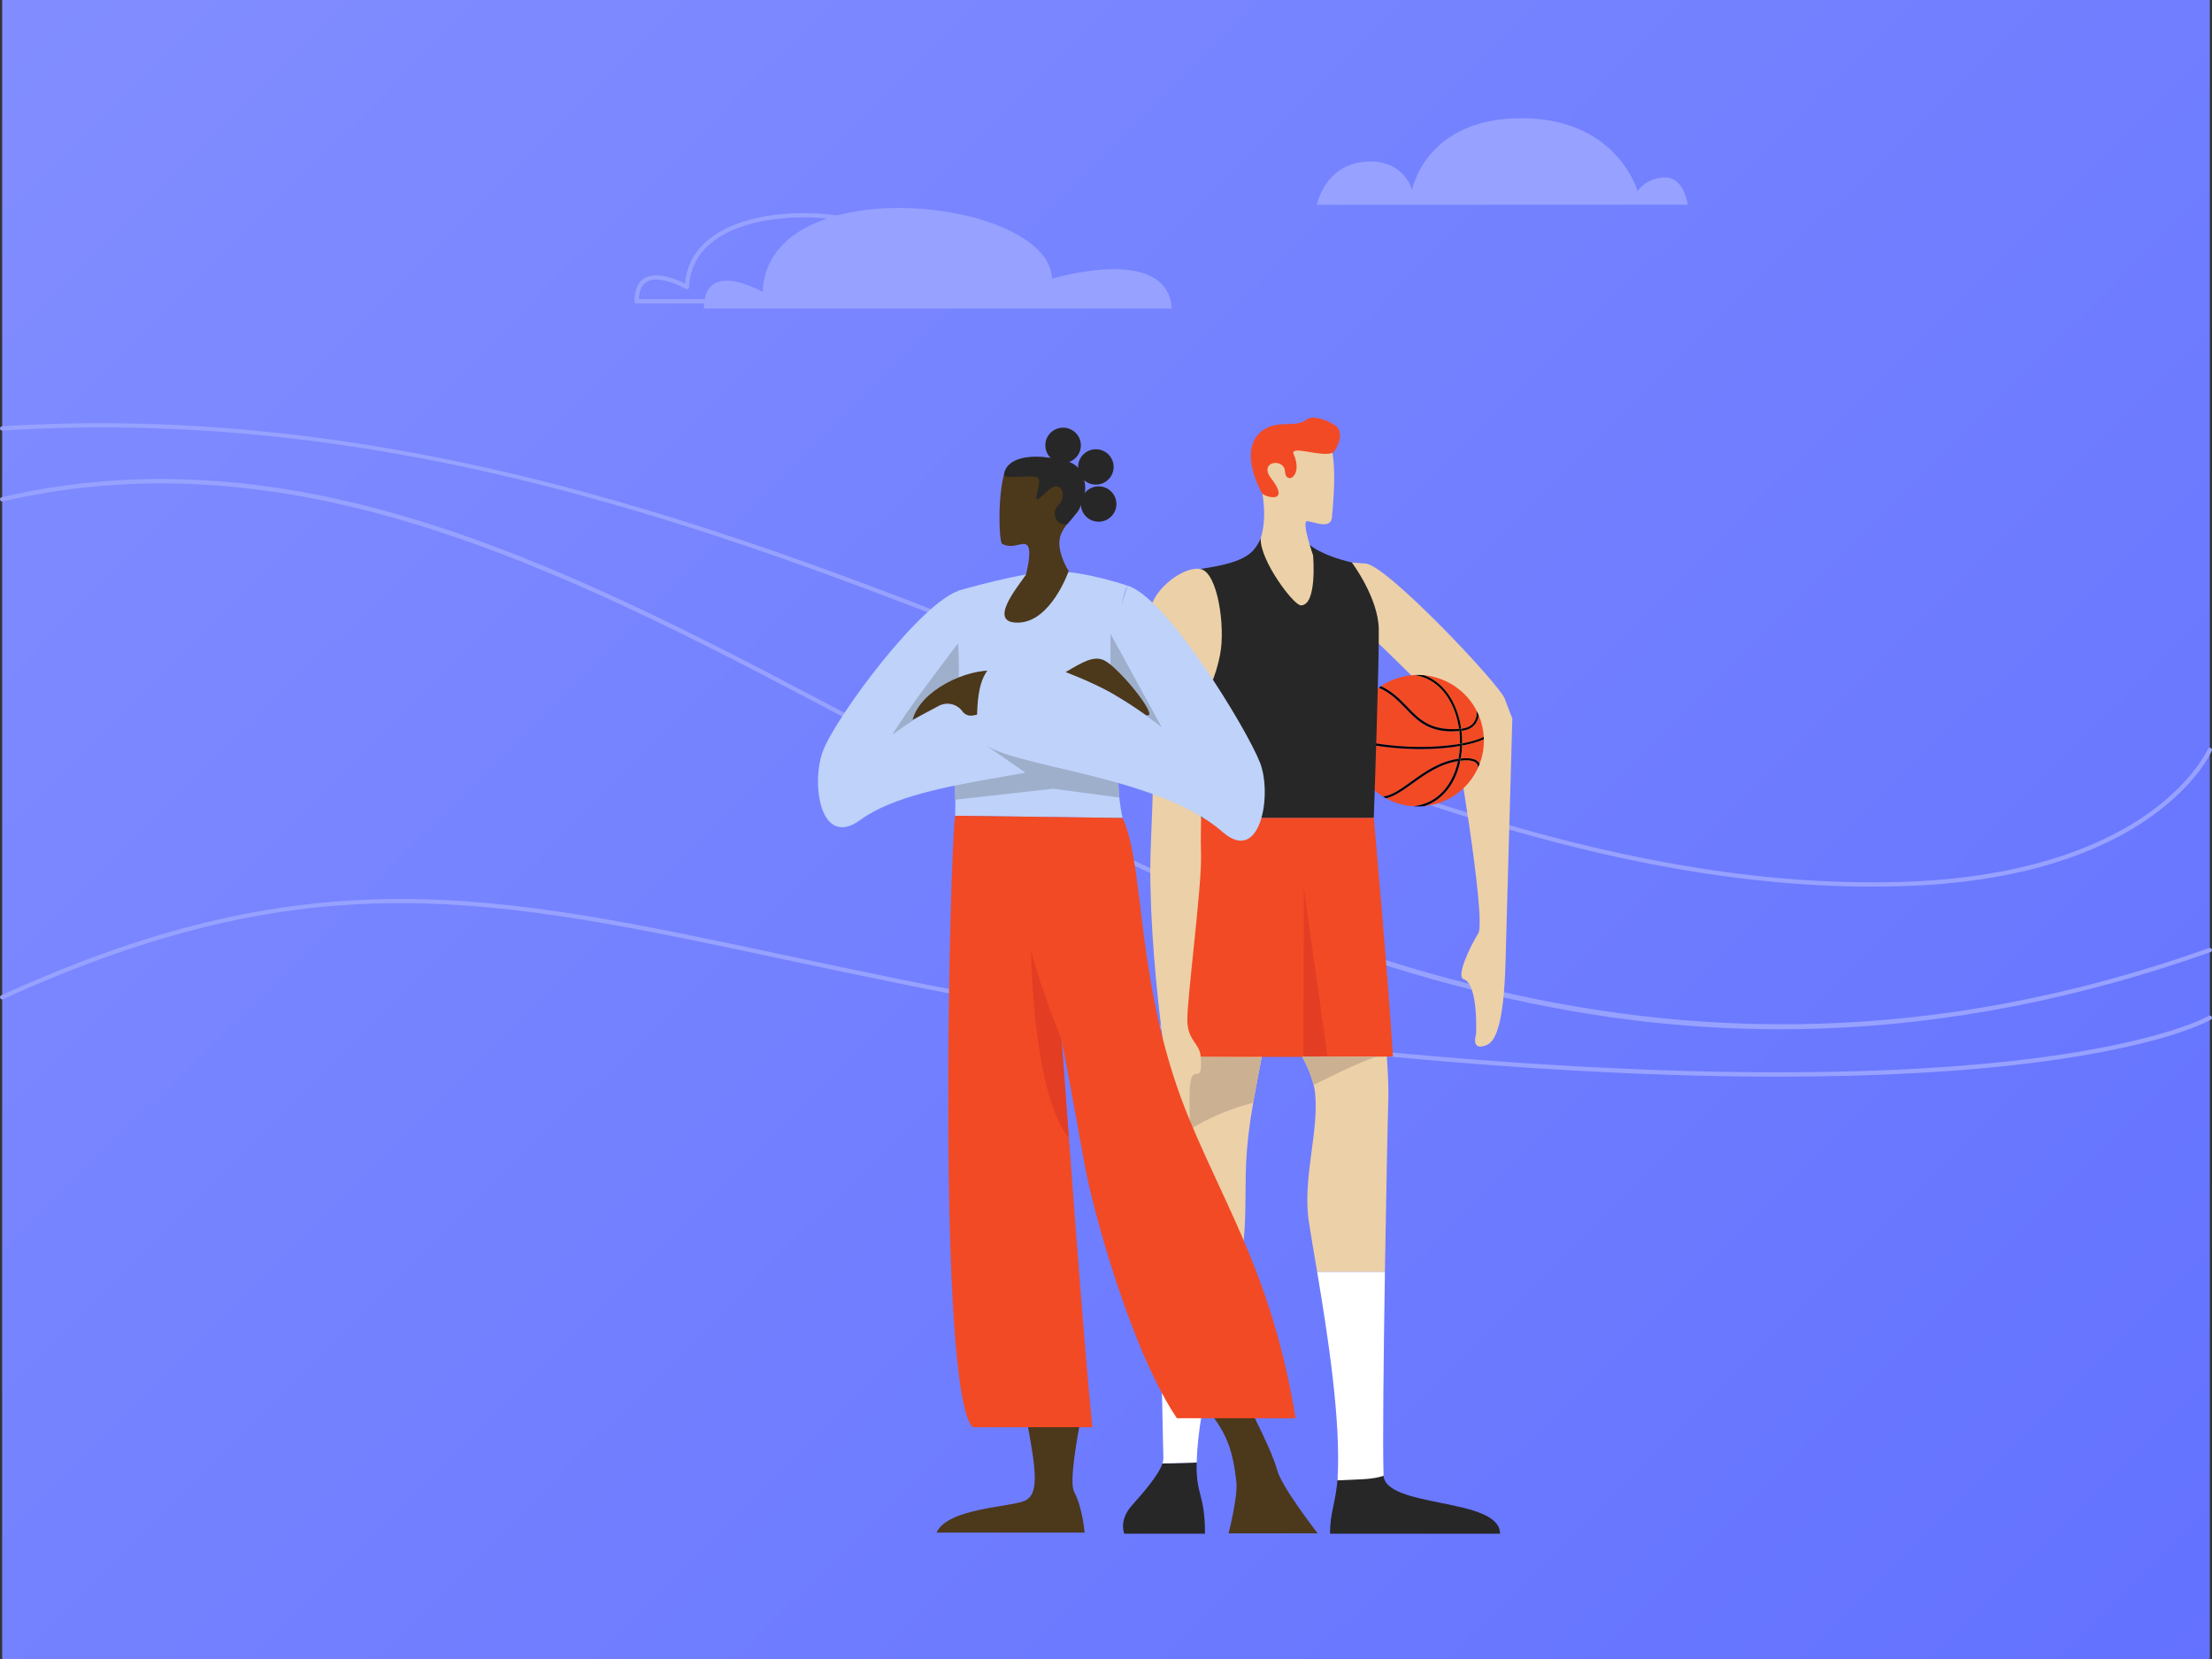 <svg width="100%" height="100%" viewBox="0 0 300 225" fill="none" preserveAspectRatio="xMidYMid meet" xmlns="http://www.w3.org/2000/svg">
<rect x="0" y="0" width="300" height="225" fill="#333333" stroke="none"/>
<g clip-path="url(#clip0_1077_11295)">
<path d="M299.707 -32H0.292V266.026H299.707V-32Z" fill="url(#paint0_linear_1077_11295)"/>
<path d="M241.411 139.594C227.679 139.594 214.022 137.849 199.834 134.294C170.144 126.852 143.606 112.771 117.94 99.153C78.57 78.263 41.385 58.533 0.359 68C0.201 68.037 0.044 67.939 0.008 67.782C-0.029 67.625 0.069 67.469 0.227 67.433C10.165 65.139 20.065 64.451 30.49 65.33C39.828 66.117 49.419 68.157 59.809 71.567C79.173 77.922 98.138 87.985 118.215 98.638C168.147 125.132 224.739 155.16 299.61 128.578C299.762 128.524 299.929 128.602 299.984 128.754C300.038 128.905 299.959 129.071 299.807 129.126C282.054 135.429 264.246 138.92 246.878 139.502C245.054 139.563 243.231 139.594 241.413 139.594H241.411Z" fill="#97A1FF"/>
<path d="M241.217 146.027C240.758 146.027 240.297 146.027 239.834 146.024C222.652 145.966 202.987 144.816 181.386 142.606C149.844 139.38 125.724 134.246 106.344 130.12C66.372 121.612 42.246 116.476 0.414 135.51C0.268 135.577 0.094 135.513 0.027 135.366C-0.041 135.219 0.024 135.048 0.171 134.981C19.955 125.979 36.608 121.952 54.17 121.924C70.521 121.897 86.385 125.276 106.467 129.55C125.834 133.672 149.936 138.803 181.446 142.025C230.318 147.024 259.853 145.596 276.022 143.518C293.5 141.271 299.499 137.821 299.559 137.786C299.698 137.705 299.877 137.75 299.959 137.888C300.041 138.026 299.996 138.205 299.857 138.287C299.614 138.431 293.695 141.833 276.098 144.095C266.133 145.375 254.402 146.024 241.217 146.024V146.027Z" fill="#97A1FF"/>
<path d="M253.952 120.247C218.541 120.247 184.155 106.413 147.822 91.799C102.727 73.658 56.095 54.899 0.312 58.392C0.148 58.4 0.012 58.279 0.002 58.12C-0.009 57.959 0.114 57.821 0.275 57.811C25.295 56.245 50.877 59.096 78.483 66.525C102.877 73.091 125.838 82.327 148.043 91.259C185.67 106.394 221.209 120.69 257.899 119.606C275.57 119.084 285.926 114.209 291.502 110.21C297.534 105.885 299.421 101.629 299.44 101.586C299.504 101.44 299.676 101.371 299.825 101.434C299.972 101.498 300.043 101.668 299.978 101.815C299.901 101.994 298.028 106.234 291.885 110.652C288.29 113.238 283.969 115.34 279.045 116.901C272.902 118.848 265.792 119.954 257.917 120.187C256.595 120.226 255.271 120.245 253.952 120.245V120.247Z" fill="#97A1FF"/>
<path d="M95.462 41.843H158.921C158.32 33.011 142.68 37.802 142.68 37.802C142.379 26.875 104.108 22.591 103.431 39.598C103.431 39.598 95.462 34.961 95.462 41.843Z" fill="#97A1FF"/>
<path d="M140.633 41.149H86.345C86.184 41.149 86.053 41.018 86.053 40.858C86.053 39.295 86.521 38.236 87.442 37.709C89.143 36.737 91.867 37.939 92.899 38.465C93.515 31.355 101.658 28.851 109.183 28.9C117.45 28.95 126.442 32.058 127.004 37.022C128.655 36.562 135.51 34.856 138.962 37.22C140.157 38.036 140.816 39.256 140.924 40.84C140.93 40.92 140.901 41 140.847 41.059C140.791 41.118 140.714 41.15 140.633 41.15V41.149ZM86.643 40.567H140.312C140.157 39.32 139.592 38.355 138.632 37.697C135.004 35.215 126.907 37.653 126.826 37.678C126.738 37.704 126.643 37.69 126.57 37.636C126.497 37.582 126.45 37.498 126.449 37.407C126.32 32.728 117.417 29.53 109.181 29.481C109.116 29.481 109.048 29.481 108.983 29.481C101.62 29.481 93.734 31.962 93.456 38.949C93.452 39.05 93.395 39.144 93.304 39.192C93.214 39.241 93.105 39.24 93.016 39.187C92.981 39.167 89.529 37.186 87.733 38.212C87.06 38.596 86.695 39.388 86.643 40.565V40.567Z" fill="#97A1FF"/>
<path d="M178.602 27.765H228.903C228.903 27.765 228.439 24.066 225.859 24.066C223.278 24.066 222.087 25.916 222.087 25.916C222.087 25.916 219.373 16.033 206.335 16.033C193.297 16.033 191.509 25.757 191.509 25.757C191.509 25.757 190.517 21.899 185.878 21.899C179.723 21.899 178.603 27.765 178.603 27.765" fill="#97A1FF"/>
<path d="M185.159 76.429C187.911 76.429 203.378 92.833 204.074 94.743C204.77 96.65 205.109 97.432 205.109 97.432L204.251 128.078C204.139 133.467 203.913 140.763 201.658 141.718C199.402 142.673 200.191 140.277 200.191 140.277C200.191 140.277 200.529 133.467 198.5 132.793C197.449 132.444 199.364 128.378 200.492 126.581C201.62 124.785 197.277 98.778 196.761 97.432C196.245 96.084 186.32 86.654 186.32 86.654L183.345 76.289L185.161 76.429H185.159Z" fill="#ECD0A8"/>
<path d="M197.808 102.912C197.914 102.345 197.979 101.762 198.004 101.173C196.479 101.435 194.648 101.591 192.653 101.591C189.752 101.591 186.504 101.262 183.337 100.456C183.337 103.659 185.033 106.466 187.58 108.037C188.79 107.885 190.007 107.011 191.397 106.01C193.189 104.721 195.201 103.273 197.809 102.911L197.808 102.912Z" fill="#F24A24"/>
<path d="M198.011 100.884C198.022 100.303 197.992 99.721 197.922 99.143C197.574 99.172 197.244 99.185 196.931 99.185C193.64 99.185 192.188 97.678 190.659 96.09C189.658 95.051 188.624 93.98 187.006 93.26C184.856 94.827 183.435 97.323 183.342 100.156C188.706 101.536 194.304 101.531 198.01 100.884H198.011Z" fill="#F24A24"/>
<path d="M190.872 95.891C192.494 97.574 194.027 99.165 197.886 98.855C197.678 97.404 197.217 96.007 196.507 94.827C195.374 92.945 193.729 91.81 191.799 91.557C190.133 91.647 188.586 92.19 187.283 93.066C188.862 93.807 189.883 94.863 190.871 95.891H190.872Z" fill="#F24A24"/>
<path d="M196.735 105.939C197.2 105.123 197.536 104.197 197.747 103.218C195.257 103.595 193.306 104.995 191.568 106.246C190.276 107.176 189.13 108.001 187.969 108.264C189.08 108.876 190.334 109.257 191.669 109.349C194.396 109.049 195.921 107.369 196.735 105.939V105.939Z" fill="#F24A24"/>
<path d="M198.24 99.114C198.231 99.114 198.222 99.115 198.212 99.117C198.279 99.684 198.31 100.259 198.303 100.831C199.536 100.598 200.542 100.291 201.234 99.941C201.174 98.904 200.939 97.915 200.553 97.004C200.5 97.378 200.377 97.781 200.124 98.138C199.728 98.696 199.093 99.025 198.238 99.114H198.24Z" fill="#F24A24"/>
<path d="M196.758 94.677C197.489 95.892 197.963 97.333 198.175 98.829C198.186 98.829 198.197 98.827 198.208 98.826C198.974 98.746 199.539 98.459 199.885 97.972C200.227 97.492 200.299 96.898 200.293 96.448C198.939 93.779 196.28 91.879 193.148 91.583C194.602 92.103 195.843 93.153 196.76 94.677H196.758Z" fill="#F24A24"/>
<path d="M200.339 103.621C200.105 103.245 199.479 103.077 198.532 103.132C198.37 103.142 198.21 103.157 198.052 103.176C197.838 104.223 197.484 105.214 196.99 106.083C196.295 107.301 195.108 108.694 193.145 109.332C196.402 109.027 199.15 106.984 200.449 104.145C200.463 103.967 200.44 103.782 200.34 103.621H200.339Z" fill="#F24A24"/>
<path d="M198.109 102.876C198.242 102.861 198.377 102.85 198.514 102.842C199.592 102.778 200.291 102.989 200.589 103.469C200.621 103.52 200.644 103.573 200.666 103.627C201.042 102.641 201.25 101.575 201.25 100.459C201.25 100.392 201.247 100.326 201.245 100.259C200.528 100.598 199.519 100.895 198.297 101.122C198.276 101.714 198.213 102.302 198.111 102.876H198.109Z" fill="#F24A24"/>
<path d="M197.809 102.912C197.908 102.899 198.009 102.886 198.11 102.876C198.212 102.302 198.275 101.714 198.295 101.122C198.199 101.14 198.102 101.157 198.004 101.175C197.981 101.762 197.915 102.346 197.809 102.914V102.912Z" fill="black"/>
<path d="M198.212 99.117C198.114 99.127 198.019 99.136 197.924 99.143C197.993 99.719 198.023 100.303 198.013 100.884C198.111 100.866 198.209 100.849 198.304 100.831C198.311 100.259 198.281 99.686 198.213 99.117H198.212Z" fill="black"/>
<path d="M196.507 94.827C197.217 96.007 197.677 97.404 197.886 98.855C197.981 98.848 198.077 98.839 198.175 98.829C197.963 97.333 197.489 95.894 196.758 94.677C195.842 93.155 194.6 92.103 193.147 91.583C192.867 91.557 192.581 91.543 192.293 91.543C192.128 91.543 191.963 91.548 191.801 91.557C193.731 91.812 195.377 92.945 196.508 94.827H196.507Z" fill="black"/>
<path d="M196.988 106.083C197.484 105.214 197.836 104.223 198.051 103.176C197.947 103.187 197.846 103.203 197.745 103.219C197.533 104.199 197.197 105.124 196.734 105.94C195.919 107.371 194.396 109.05 191.668 109.35C191.874 109.365 192.082 109.373 192.292 109.373C192.579 109.373 192.862 109.359 193.143 109.333C195.105 108.694 196.294 107.303 196.988 106.083V106.083Z" fill="black"/>
<path d="M183.336 100.456C183.336 100.355 183.34 100.256 183.343 100.157Z" fill="black"/>
<path d="M198.004 101.173C198.008 101.077 198.01 100.98 198.011 100.884C194.305 101.531 188.707 101.536 183.343 100.156C183.34 100.255 183.336 100.355 183.336 100.454C186.503 101.262 189.753 101.589 192.652 101.589C194.647 101.589 196.478 101.434 198.003 101.172L198.004 101.173Z" fill="black"/>
<path d="M198.302 100.831C198.302 100.929 198.299 101.025 198.295 101.121C199.517 100.894 200.526 100.597 201.244 100.258C201.241 100.152 201.239 100.045 201.232 99.941C200.541 100.291 199.535 100.597 198.301 100.831H198.302Z" fill="black"/>
<path d="M198.004 101.173C198.102 101.156 198.2 101.138 198.295 101.121C198.298 101.025 198.301 100.927 198.302 100.831C198.207 100.849 198.109 100.866 198.011 100.884C198.01 100.98 198.007 101.077 198.004 101.173Z" fill="black"/>
<path d="M187.009 93.261C187.099 93.194 187.192 93.129 187.285 93.066Z" fill="black"/>
<path d="M199.884 97.972C199.538 98.458 198.974 98.746 198.207 98.826C198.196 98.826 198.186 98.827 198.174 98.829C198.187 98.925 198.199 99.021 198.21 99.118C198.219 99.118 198.228 99.117 198.238 99.115C199.092 99.027 199.726 98.698 200.124 98.139C200.377 97.783 200.5 97.379 200.552 97.005C200.472 96.816 200.384 96.632 200.292 96.45C200.298 96.901 200.226 97.493 199.884 97.973V97.972Z" fill="black"/>
<path d="M190.661 96.091C192.189 97.678 193.642 99.187 196.933 99.187C197.246 99.187 197.576 99.172 197.924 99.145C197.912 99.049 197.901 98.951 197.886 98.855C194.028 99.165 192.494 97.574 190.873 95.891C189.883 94.863 188.864 93.807 187.285 93.066C187.192 93.129 187.101 93.196 187.009 93.261C188.627 93.983 189.661 95.052 190.662 96.091H190.661Z" fill="black"/>
<path d="M198.175 98.829C198.077 98.839 197.981 98.848 197.886 98.855C197.899 98.951 197.912 99.047 197.924 99.145C198.019 99.137 198.115 99.129 198.212 99.118C198.2 99.022 198.188 98.925 198.175 98.829Z" fill="black"/>
<path d="M198.515 102.841C198.379 102.85 198.243 102.861 198.11 102.874C198.092 102.975 198.073 103.075 198.053 103.174C198.211 103.157 198.37 103.141 198.532 103.13C199.481 103.075 200.105 103.244 200.339 103.619C200.44 103.781 200.462 103.966 200.447 104.143C200.525 103.973 200.598 103.8 200.665 103.625C200.643 103.571 200.62 103.519 200.588 103.468C200.29 102.989 199.591 102.778 198.513 102.841H198.515Z" fill="black"/>
<path d="M197.747 103.218C197.769 103.116 197.789 103.014 197.81 102.912C195.201 103.274 193.188 104.721 191.397 106.012C190.008 107.011 188.791 107.886 187.58 108.039C187.707 108.117 187.837 108.195 187.97 108.266C189.131 108.001 190.277 107.177 191.57 106.247C193.308 104.996 195.26 103.596 197.748 103.219L197.747 103.218Z" fill="black"/>
<path d="M197.747 103.218C197.847 103.202 197.948 103.186 198.052 103.174C198.073 103.075 198.092 102.975 198.109 102.874C198.008 102.884 197.907 102.898 197.808 102.911C197.789 103.014 197.767 103.116 197.745 103.216L197.747 103.218Z" fill="black"/>
<path d="M187.619 199.999C187.77 204.64 203.441 202.993 203.441 208.007H180.384C180.384 204.938 181.191 203.906 181.453 200.024" fill="#272727"/>
<path d="M167.953 172.533C168.86 169.229 168.893 164.769 168.912 162.878C168.961 157.789 168.862 154.995 170.565 146.264C171.637 140.774 173.422 130.073 173.422 130.073L176.279 111.351L164.379 110.901C164.379 110.901 160.011 139.976 160.037 143.569C160.128 155.943 158.434 160.521 157.932 166.42C157.828 167.641 157.761 169.898 157.651 172.501" fill="#ECD0A8"/>
<path d="M162.297 198.352C162.174 202.853 163.424 202.505 163.424 208.006H152.484C152.484 208.006 151.683 206.238 153.498 204.189C154.965 202.534 157.109 200.12 157.655 198.483" fill="#272727"/>
<path d="M157.655 198.484C157.738 198.232 157.785 198 157.785 197.792C157.785 196.569 157.272 181.611 157.655 172.503L167.954 172.534C165.943 179.855 162.53 189.768 162.297 198.353" fill="white"/>
<path d="M187.827 172.503C188 161.649 188.215 151.408 188.297 148.959C188.491 143.096 185.835 118.799 184.933 111.652H171.455L170.497 134.391C170.497 134.391 177.74 142.898 178.342 148.137C178.943 153.376 176.613 159.736 177.515 165.725C177.769 167.411 178.177 169.761 178.639 172.504" fill="#ECD0A8"/>
<path d="M178.639 172.503C180.041 180.853 181.925 192.84 181.39 200.772C181.39 200.772 182.747 200.722 184.753 200.622C186.759 200.522 187.645 200.148 187.645 200.148C187.51 196 187.643 184.194 187.829 172.502" fill="white"/>
<path d="M162.747 110.903H186.318C186.318 110.903 188.369 133.866 188.912 143.295L175.603 143.345L176.13 137.083L175.603 143.345H160.039C160.039 143.345 160.44 128.153 161.092 122.565C161.788 116.597 162.745 110.903 162.745 110.903H162.747Z" fill="#F24A24"/>
<path d="M176.768 143.317L176.829 120.488L180.041 143.237L176.768 143.317Z" fill="#E33E23"/>
<path d="M162.63 77.197C168.244 76.35 169.977 75.441 170.98 72.996L177.627 73.895C177.627 73.895 179.063 75.269 183.344 76.289C183.344 76.289 186.92 81.042 186.994 85.307C187.069 89.572 186.318 110.903 186.318 110.903H162.746C162.746 110.903 163.87 105.476 162.971 95.523C162.809 93.72 162.629 77.197 162.629 77.197H162.63Z" fill="#272727"/>
<path d="M178.988 58.354C175.388 57.226 171.57 57.505 170.265 59.65C169.641 60.676 170.065 63.942 170.767 65.487C171.469 67.034 171.77 70.601 170.98 72.996C170.855 76.014 175.455 82.101 176.432 82.101C178.685 82.101 178.086 75.317 178.086 75.317C178.086 75.317 176.438 70.618 177.309 70.676C177.368 70.681 178.398 70.914 178.47 70.933C179.412 71.206 180.542 71.292 180.643 70.177C180.89 67.439 181.695 59.201 178.989 58.352L178.988 58.354Z" fill="#ECD0A8"/>
<path d="M171.207 66.977C172.07 67.583 174.909 68.133 172.397 64.872C170.617 62.561 174.177 62.044 174.276 63.94C174.377 65.836 176.782 64.639 175.454 61.596C174.891 60.305 179.198 62.041 180.715 61.42C180.715 61.42 180.663 58.864 178.986 58.352C177.937 58.032 176.312 57.575 174.697 57.524C172.995 57.47 171.305 57.868 170.314 59.35C168.381 62.239 171.206 66.977 171.206 66.977H171.207Z" fill="#F24A24"/>
<path d="M180.716 61.42C181.262 61.12 182.482 58.629 181.091 57.702C179.7 56.775 177.82 56.308 177.181 56.925C176.542 57.542 174.7 57.526 174.7 57.526L176.918 60.068L180.246 61.154L180.716 61.421V61.42Z" fill="#F24A24"/>
<path d="M159.577 154.386C164.529 150.739 169.957 149.569 169.957 149.569L171.099 143.434L160.848 143.316L159.577 154.386V154.386Z" fill="#CBB192"/>
<path d="M160.04 154.052C158.584 150.826 158.362 146.301 157.434 138.85C156.505 131.399 155.773 121.463 156.078 114.708C156.384 107.953 156.58 98.736 156.548 94.542C156.514 90.348 155.809 84.536 156.03 82.728C156.374 79.926 160.583 76.688 162.862 77.188C165.141 77.689 166.213 84.984 165.476 88.762C164.739 92.539 163.849 92.896 163.654 95.282C163.165 101.297 162.746 112.502 162.887 115.711C163.07 119.897 160.915 135.854 161.033 138.544C161.151 141.236 162.722 141.488 162.849 143.335C163.197 148.414 161.112 142.174 161.34 150.118C161.521 156.465 160.042 154.054 160.042 154.054L160.04 154.052Z" fill="#ECD0A8"/>
<path d="M178.161 147.142C178.161 147.142 185.022 143.64 186.863 143.317L176.579 143.296C176.579 143.296 177.462 144.602 178.162 147.142H178.161Z" fill="#CBB192"/>
<path d="M163.734 191.169C166.43 194.334 167.217 196.837 167.682 200.973C167.905 202.962 166.629 207.958 166.629 207.958H178.71C178.71 207.958 173.797 201.671 173.196 199.327C172.596 196.982 169.6 191.169 169.6 191.169H163.736H163.734Z" fill="#4C381A"/>
<path d="M152.249 110.936C150.82 104.874 150.82 83.171 152.926 79.429C152.926 79.429 147.211 77.484 143.076 77.484C138.942 77.484 129.993 80.103 129.993 80.103L129.541 110.638L152.247 110.938L152.249 110.936Z" fill="#BED2FA"/>
<path d="M129.376 103.902L129.522 108.461L142.832 106.968L151.819 108.164L151.335 101.314L129.376 103.902Z" fill="#9EAFCC"/>
<path d="M130.192 80.065C124.891 81.637 113.439 97.154 111.635 101.793C109.959 106.099 111.19 115.225 116.709 111.185C125.468 104.775 147.56 105.659 147.56 101.057C147.56 96.454 147.224 90.617 141.883 91.065C131.784 91.914 122.624 98.462 122.624 98.462C122.624 98.462 127.619 94.757 131.784 91.914C134.57 90.01 130.192 80.064 130.192 80.064V80.065Z" fill="#BED2FA"/>
<path d="M130.039 91.864C130.075 88.14 129.925 87.279 129.925 87.279C129.925 87.279 122.518 96.896 121.052 99.628C121.052 99.628 128.645 94.053 130.3 93.903L130.037 91.864H130.039Z" fill="#9EAFCC"/>
<path d="M129.543 110.636C128.792 115.575 127.024 188.469 131.911 193.558H148.153C147.1 183.679 144.882 153.294 143.98 141.021C143.98 141.021 145.819 150.67 147.023 157.523C148.226 164.376 153.547 183.381 159.619 192.346H175.71C172.67 173.801 166.631 164.521 161.425 152.098C153.885 134.107 155.41 117.762 152.252 110.936L129.546 110.636H129.543Z" fill="#F24A24"/>
<path d="M146.372 193.558H139.429C140.556 199.695 140.857 202.614 139.053 203.512C137.249 204.41 128.54 204.486 127.022 207.853H147.097C147.097 207.853 146.834 204.486 145.669 202.314C144.922 200.922 146.37 193.558 146.37 193.558H146.372Z" fill="#4C381A"/>
<path d="M139.143 77.947C137.931 79.719 133.829 84.619 138.205 84.437C142.58 84.255 144.94 77.444 144.94 77.444C144.94 77.444 143.765 75.681 143.674 73.821C143.583 71.961 145.133 70.646 146.089 69.511C147.045 68.376 147.684 64.339 145.816 63.114C143.947 61.888 137.249 61.027 136.268 64.022C135.287 67.016 135.469 73.549 135.924 73.776C137.528 74.575 138.795 73.232 139.387 74.048C139.98 74.864 139.14 77.947 139.14 77.947H139.143Z" fill="#4C381A"/>
<path d="M144.182 62.796C145.512 62.796 146.591 61.723 146.591 60.398C146.591 59.074 145.512 58 144.182 58C142.851 58 141.772 59.074 141.772 60.398C141.772 61.723 142.851 62.796 144.182 62.796Z" fill="#272727"/>
<path d="M149.002 70.756C150.333 70.756 151.411 69.683 151.411 68.358C151.411 67.034 150.333 65.96 149.002 65.96C147.671 65.96 146.593 67.034 146.593 68.358C146.593 69.683 147.671 70.756 149.002 70.756Z" fill="#272727"/>
<path d="M148.626 65.727C149.957 65.727 151.036 64.653 151.036 63.329C151.036 62.005 149.957 60.931 148.626 60.931C147.295 60.931 146.217 62.005 146.217 63.329C146.217 64.653 147.295 65.727 148.626 65.727Z" fill="#272727"/>
<path d="M136.166 64.368C136.075 65.077 140.176 64.287 140.752 64.81C141.328 65.334 140.426 67.081 140.576 67.629C140.727 68.178 142.03 66.235 143.057 65.985C144.085 65.734 144.636 67.479 143.584 68.453C142.531 69.426 143.107 71.257 144.686 71.127C144.686 71.127 147.94 68.025 147.016 65.034C146.293 62.69 145.04 62.454 141.981 62.048C138.921 61.642 136.416 62.403 136.164 64.368H136.166Z" fill="#272727"/>
<path d="M143.979 141.021C140.352 131.891 139.825 128.716 139.825 128.716C139.825 128.716 140.02 148.393 144.96 154.323L143.979 141.02V141.021Z" fill="#E33E23"/>
<path d="M142.879 103.982L133.782 101.125L139.523 105.098L142.879 103.982Z" fill="#9EAFCC"/>
<path d="M123.771 97.62C124.822 93.584 131.209 90.624 134.982 90.969L134.816 96.503L131.927 97.037C131.392 97.136 130.847 96.918 130.529 96.479C129.797 95.464 128.424 95.146 127.317 95.734L123.771 97.618V97.62Z" fill="#4C381A"/>
<path d="M152.926 79.428C158.227 80.999 169.091 98.811 170.895 103.452C172.57 107.758 170.967 117.345 165.82 112.844C155.848 104.126 132.494 104.012 132.494 99.411C132.494 94.809 132.38 89.061 137.719 89.511C147.819 90.359 157.55 98.625 157.55 98.625C157.55 98.625 152.898 94.259 151.334 91.278C149.768 88.296 152.926 79.428 152.926 79.428Z" fill="#BED2FA"/>
<path d="M150.605 89.51V85.944L157.55 98.625L155.467 97.024L150.605 93.677V89.51Z" fill="#9EAFCC"/>
<path d="M155.467 97.024C155.723 96.988 155.878 96.963 155.878 96.963C156.129 95.923 151.593 90.512 149.824 89.596C148.369 88.842 146.837 89.793 144.528 91.153C144.528 91.153 147.626 92.309 150.233 93.706C152.84 95.103 155.468 97.023 155.468 97.023L155.467 97.024Z" fill="#4C381A"/>
</g>
<defs>
<linearGradient id="paint0_linear_1077_11295" x1="0.292" y1="-32" x2="298.315" y2="267.412" gradientUnits="userSpaceOnUse">
<stop stop-color="#838FFF"/>
<stop offset="1" stop-color="#6170FF"/>
</linearGradient>
<clipPath id="clip0_1077_11295">
<rect width="300" height="225" fill="white"/>
</clipPath>
</defs>
</svg>
